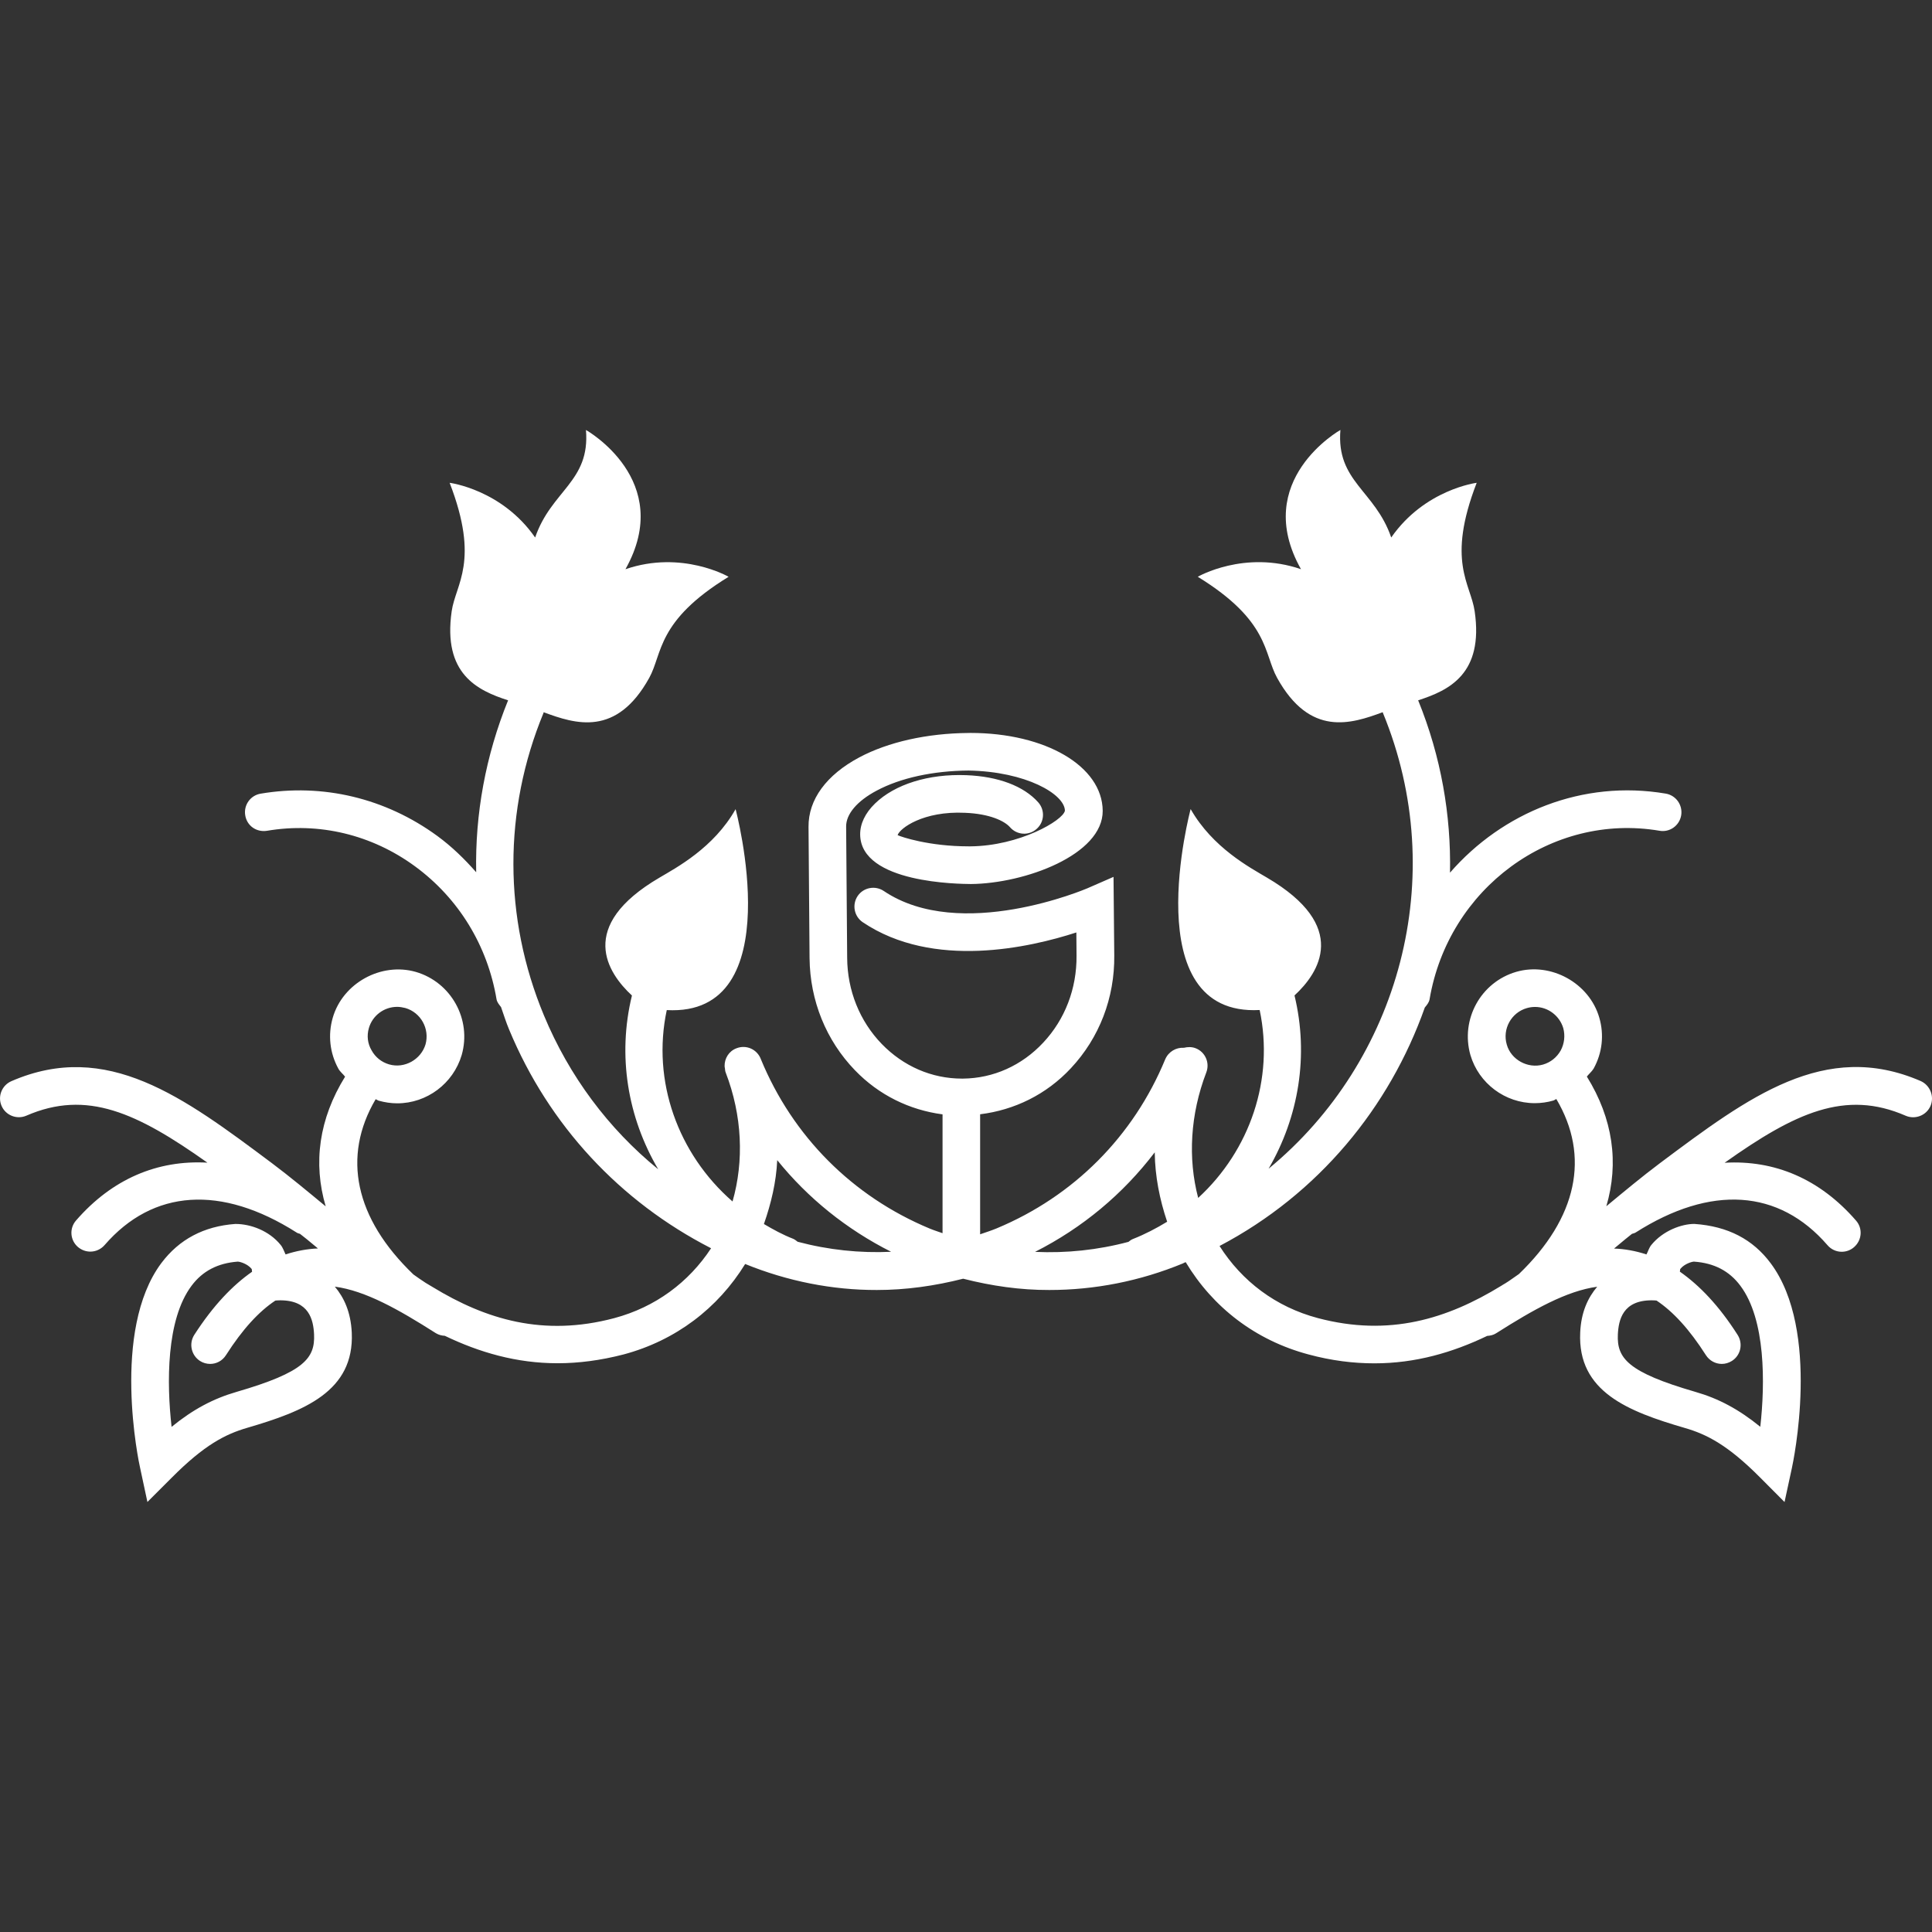 <?xml version="1.0" encoding="iso-8859-1"?>
<!-- Generator: Adobe Illustrator 16.0.0, SVG Export Plug-In . SVG Version: 6.00 Build 0)  -->
<!DOCTYPE svg PUBLIC "-//W3C//DTD SVG 1.1//EN" "http://www.w3.org/Graphics/SVG/1.1/DTD/svg11.dtd">
<svg version="1.1" id="Capa_1" xmlns="http://www.w3.org/2000/svg" xmlns:xlink="http://www.w3.org/1999/xlink" x="0px" y="0px"
	 width="256.006px" height="256.006px" viewBox="0 0 256.006 256.006" style="enable-background:new 0 0 256.006 256.006;"
	 xml:space="preserve">
<rect x="0" y="0" width="256.006" height="256.006" fill="#333333" stroke="none"/>
<g>
	<g>
		<path fill="#fff" d="M254.501,143.244c-12.689-5.486-22.798,2.106-34.525,10.869c-2.381,1.784-4.75,3.757-7.124,5.724
			c1.692-5.742,0.883-11.6-2.582-17.184c0.292-0.371,0.651-0.651,0.896-1.053c1.156-2.083,1.412-4.494,0.755-6.747
			c-1.321-4.591-6.406-7.404-11.003-6.077c-4.701,1.364-7.417,6.297-6.077,11.021c1.108,3.764,4.604,6.381,8.524,6.381
			c0.841,0,1.669-0.115,2.466-0.347c0.146-0.042,0.256-0.152,0.396-0.2c4.5,7.599,2.765,15.752-4.957,23.188
			c-0.597,0.401-1.175,0.846-1.778,1.217c-0.176,0.11-0.39,0.22-0.565,0.342c-7.149,4.384-14.834,6.783-24.296,4.28
			c-5.584-1.479-10.071-4.89-13.031-9.554c13.11-6.893,22.524-18.377,27.2-31.603c0.262-0.317,0.548-0.646,0.628-1.072
			c2.49-14.729,16.16-24.765,30.457-22.35c1.37,0.249,2.655-0.679,2.887-2.046c0.219-1.358-0.688-2.643-2.046-2.874
			c-11.033-1.87-21.641,2.488-28.589,10.476c0.152-7.608-1.175-15.359-4.22-22.84c4.116-1.321,8.695-3.517,7.49-11.792
			c-0.524-3.666-3.775-6.591,0.268-17.028c0,0-6.893,0.868-11.326,7.246c-2.155-6.266-7.295-7.401-6.734-14.249
			c0,0-11.855,6.659-5.225,18.45c-7.502-2.576-13.676,1.004-13.676,1.004c9.535,5.861,8.72,10.163,10.516,13.399
			c4.348,7.849,9.779,6.11,13.993,4.546c0.012,0.03,0.012,0.063,0.024,0.088c8.969,21.772,2.155,46.171-15.15,60.407
			c3.995-6.862,5.358-15.004,3.435-22.962c3.239-2.989,7.361-9.161-3.666-15.622c-2.204-1.309-7.173-3.934-10.096-9.073
			c0,0-7.392,27.52,9.146,26.625c1.936,9.146-1.267,18.578-8.147,24.898c-1.383-5.249-1.048-11.076,1.071-16.617
			c0.5-1.285-0.134-2.734-1.425-3.222c-0.518-0.194-1.041-0.171-1.534-0.055c-1.029-0.061-2.027,0.499-2.473,1.511
			c-4.213,10.223-12.142,18.176-22.359,22.426c-0.706,0.292-1.437,0.523-2.174,0.779v-15.904c4.549-0.561,8.781-2.619,12.026-6.102
			c3.77-4.025,5.81-9.316,5.748-14.943l-0.098-10.412l-3.458,1.51c-0.158,0.067-16.824,7.201-26.981,0.362
			c-1.142-0.767-2.7-0.475-3.468,0.667c-0.764,1.148-0.466,2.691,0.67,3.465c9.365,6.309,22.204,3.343,28.312,1.361l0.024,3.096
			c0.036,4.336-1.522,8.416-4.408,11.496c-2.838,3.045-6.619,4.738-10.647,4.774c-0.058,0-0.101,0-0.131,0
			c-3.997,0-7.757-1.632-10.625-4.591c-2.923-3.021-4.558-7.082-4.582-11.412l-0.137-17.387c-0.018-1.66,1.453-3.398,4.059-4.777
			c3.142-1.678,7.462-2.618,12.154-2.655c7.626,0.131,12.754,3.136,12.777,5.325c-0.255,1.304-6.046,4.665-12.51,4.72
			c-0.095,0-0.17,0-0.256,0c-5.264,0-8.96-1.267-9.404-1.486c0.292-0.907,3.392-3.221,8.93-2.959
			c3.267,0.131,5.228,1.071,5.971,1.918c0.913,1.041,2.484,1.142,3.52,0.219c1.035-0.911,1.132-2.481,0.219-3.517
			c-1.918-2.165-5.304-3.44-9.523-3.605c-5.018-0.197-9.484,1.206-12.114,3.76c-1.303,1.267-1.976,2.688-1.964,4.098
			c0.061,6.491,13.226,6.546,14.678,6.564c7.14-0.061,17.504-3.87,17.461-9.712c-0.055-5.9-7.569-10.309-17.537-10.309
			c-0.091,0-0.18,0.006-0.268,0.006c-5.48,0.046-10.617,1.193-14.453,3.236c-4.357,2.32-6.759,5.593-6.723,9.204l0.137,17.405
			c0.058,5.621,2.189,10.888,6.013,14.846c3.179,3.301,7.237,5.268,11.609,5.846v15.746c-0.572-0.207-1.166-0.389-1.72-0.621
			c-10.203-4.25-18.134-12.202-22.347-22.42c-0.012-0.012-0.012-0.024-0.012-0.036c-0.5-1.291-1.927-1.937-3.23-1.425
			c-1.011,0.383-1.595,1.352-1.571,2.375c-0.006,0.097,0.036,0.182,0.042,0.279c0.024,0.183,0.024,0.378,0.106,0.566
			c2.195,5.712,2.439,11.709,0.904,17.08c-7.246-6.309-10.72-15.978-8.716-25.361c16.504,0.907,9.121-26.625,9.121-26.625
			c-2.898,5.14-7.876,7.764-10.083,9.073c-11.024,6.46-6.884,12.626-3.653,15.622c-1.946,7.988-0.56,16.16,3.48,23.022
			c-6.598-5.376-11.798-12.343-15.147-20.404c-5.368-12.909-5.386-27.152-0.049-40.064c0.012-0.03,0-0.064,0.012-0.094
			c4.229,1.571,9.646,3.297,13.993-4.546c1.79-3.242,0.953-7.538,10.519-13.399c0,0-6.174-3.578-13.667-1.004
			c6.628-11.792-5.233-18.45-5.233-18.45c0.569,6.853-4.582,7.982-6.734,14.248c-4.433-6.378-11.329-7.246-11.329-7.246
			c4.034,10.446,0.792,13.369,0.268,17.028c-1.185,8.27,3.373,10.477,7.477,11.792c-2.986,7.353-4.384,15.077-4.229,22.782
			c-1.541-1.756-3.23-3.403-5.148-4.807c-6.854-5.011-15.171-7-23.416-5.605c-1.358,0.231-2.268,1.516-2.037,2.874
			c0.216,1.355,1.452,2.265,2.874,2.046c6.896-1.172,13.892,0.506,19.628,4.713c5.767,4.229,9.603,10.489,10.799,17.625
			c0.083,0.414,0.356,0.706,0.594,1.023c0.354,0.999,0.661,2.009,1.078,2.995c5.261,12.666,14.678,22.773,26.755,28.961
			c-2.962,4.512-7.383,7.806-12.839,9.262c-9.389,2.49-16.998,0.176-24.037-4.11c-0.317-0.195-0.637-0.378-0.947-0.566
			c-0.548-0.347-1.087-0.737-1.623-1.114c-7.754-7.436-9.484-15.613-5-23.225c0.137,0.049,0.256,0.152,0.393,0.195
			c0.816,0.231,1.644,0.354,2.469,0.354h0.006c3.916,0,7.414-2.619,8.531-6.4c1.346-4.707-1.386-9.651-6.086-11.016
			c-4.604-1.314-9.685,1.498-11,6.078c-0.655,2.265-0.399,4.67,0.749,6.752c0.225,0.408,0.603,0.688,0.886,1.054
			c-3.456,5.577-4.265,11.441-2.569,17.184c-2.384-1.973-4.747-3.939-7.127-5.724c-11.728-8.769-21.86-16.361-34.525-10.863
			c-1.261,0.548-1.845,2.016-1.297,3.276c0.548,1.267,2.027,1.833,3.279,1.297c8.025-3.489,14.672-0.384,23.994,6.223
			c-6.604-0.371-12.614,2.144-17.409,7.667c-0.91,1.047-0.786,2.618,0.256,3.513c0.469,0.396,1.053,0.609,1.641,0.609
			c0.691,0,1.389-0.292,1.888-0.864c6.418-7.411,15.458-8.008,25.429-1.675c0.137,0.104,0.304,0.134,0.462,0.183
			c0.305,0.25,0.609,0.469,0.911,0.719c0.472,0.401,0.971,0.815,1.47,1.217c-1.428,0.062-2.85,0.323-4.29,0.792
			c-0.207-0.42-0.344-0.883-0.648-1.254c-1.547-1.912-4.016-2.783-5.979-2.783c-0.013,0-0.024,0-0.037,0
			c-4.153,0.299-7.441,2.04-9.804,5.194c-6.677,8.951-2.98,26.427-2.798,27.17l0.959,4.476l3.249-3.246
			c4.271-4.292,7.063-5.735,9.983-6.582c7.501-2.198,14.197-4.805,13.847-12.61c-0.131-2.729-1.02-4.641-2.244-6.096
			c4.059,0.548,8.412,3.002,13.387,6.168c0.387,0.232,0.792,0.329,1.19,0.348c4.573,2.198,9.49,3.635,14.939,3.635
			c2.777,0,5.7-0.377,8.756-1.169c6.908-1.851,12.495-6.126,16.1-11.983c5.624,2.289,11.548,3.459,17.452,3.446
			c3.836,0,7.663-0.536,11.435-1.497c3.761,0.961,7.578,1.51,11.421,1.497c5.991,0,11.995-1.169,17.694-3.52
			c0.135-0.061,0.231-0.134,0.372-0.17c3.599,5.991,9.237,10.352,16.264,12.227c3.057,0.828,5.968,1.182,8.744,1.182
			c5.444,0,10.364-1.438,14.943-3.636c0.401-0.023,0.828-0.115,1.181-0.347c4.993-3.167,9.341-5.614,13.396-6.169
			c-1.224,1.443-2.138,3.368-2.253,6.084c-0.359,7.83,6.345,10.437,13.858,12.629c2.917,0.84,5.712,2.271,9.98,6.563l3.239,3.252
			l0.969-4.481c0.164-0.737,3.878-18.219-2.808-27.164c-2.351-3.154-5.65-4.901-10.12-5.206c-1.662,0-4.141,0.877-5.699,2.795
			c-0.305,0.384-0.414,0.834-0.64,1.248c-1.431-0.469-2.868-0.73-4.293-0.779c0.487-0.408,0.986-0.815,1.474-1.224
			c0.305-0.25,0.597-0.475,0.901-0.725c0.158-0.055,0.341-0.086,0.475-0.171c9.986-6.356,18.998-5.761,25.429,1.669
			c0.487,0.572,1.182,0.877,1.888,0.877c0.591,0,1.175-0.207,1.644-0.621c1.042-0.914,1.163-2.473,0.256-3.508
			c-4.811-5.541-10.796-8.05-17.415-7.666c9.329-6.619,15.973-9.725,23.998-6.229c1.248,0.536,2.733-0.036,3.281-1.297
			C256.346,145.278,255.756,143.805,254.501,143.244z M206.805,139.201c-0.512,0.907-1.333,1.571-2.338,1.863
			c-2.021,0.578-4.244-0.646-4.805-2.643c-0.615-2.07,0.603-4.257,2.667-4.841c0.365-0.104,0.719-0.152,1.084-0.152
			c1.717,0,3.252,1.169,3.738,2.825C207.407,137.234,207.298,138.282,206.805,139.201z M48.879,136.229
			c0.475-1.656,2.006-2.812,3.742-2.812c0.369,0,0.716,0.061,1.084,0.151c2.064,0.597,3.249,2.759,2.682,4.817
			c-0.6,2.003-2.776,3.251-4.834,2.654c-0.99-0.292-1.812-0.938-2.317-1.863C48.706,138.282,48.587,137.234,48.879,136.229z
			 M31.358,184.432c-3.087,0.895-5.772,2.313-8.622,4.64c-0.649-5.748-0.731-14.188,2.643-18.693
			c1.458-1.961,3.486-3.008,6.123-3.203c0.292,0,1.291,0.292,1.827,0.949c0.088,0.11,0.024,0.263,0.076,0.391
			c-2.582,1.802-5.151,4.469-7.663,8.366c-0.743,1.169-0.393,2.71,0.755,3.452c0.411,0.269,0.889,0.396,1.352,0.396
			c0.816,0,1.62-0.408,2.095-1.163c2.207-3.453,4.359-5.778,6.54-7.228c0.101-0.013,0.301-0.037,0.648-0.037
			c3.836,0,4.39,2.576,4.485,4.518C41.752,179.974,40.318,181.825,31.358,184.432z M105.694,164.544
			c-0.174-0.134-0.362-0.292-0.584-0.39c-1.385-0.536-2.652-1.235-3.885-1.96c0.953-2.729,1.632-5.554,1.763-8.465
			c4.074,5.049,9.198,9.171,15.092,12.143C113.933,166.066,109.774,165.628,105.694,164.544z M150.121,164.179
			c-0.226,0.086-0.408,0.231-0.591,0.378c-4.067,1.083-8.227,1.516-12.379,1.327c6.29-3.185,11.66-7.672,15.861-13.189
			c0.037,3.179,0.652,6.248,1.645,9.195C153.232,162.754,151.734,163.546,150.121,164.179z M218.861,172.302
			c0.371,0,0.585,0.024,0.651,0.037c2.174,1.449,4.329,3.774,6.534,7.228c0.475,0.743,1.278,1.163,2.106,1.163
			c0.463,0,0.92-0.135,1.34-0.396c1.175-0.742,1.498-2.283,0.755-3.452c-2.484-3.897-5.061-6.564-7.654-8.379
			c0.055-0.115-0.012-0.268,0.079-0.378c0.536-0.657,1.522-0.949,1.79-0.949c2.667,0.183,4.689,1.23,6.156,3.203
			c3.361,4.487,3.276,12.934,2.637,18.682c-2.85-2.314-5.522-3.745-8.61-4.628c-8.969-2.606-10.406-4.458-10.266-7.612
			C214.478,174.89,215.031,172.302,218.861,172.302z"/>
	</g>
</g>
<g>
</g>
<g>
</g>
<g>
</g>
<g>
</g>
<g>
</g>
<g>
</g>
<g>
</g>
<g>
</g>
<g>
</g>
<g>
</g>
<g>
</g>
<g>
</g>
<g>
</g>
<g>
</g>
<g>
</g>
</svg>
